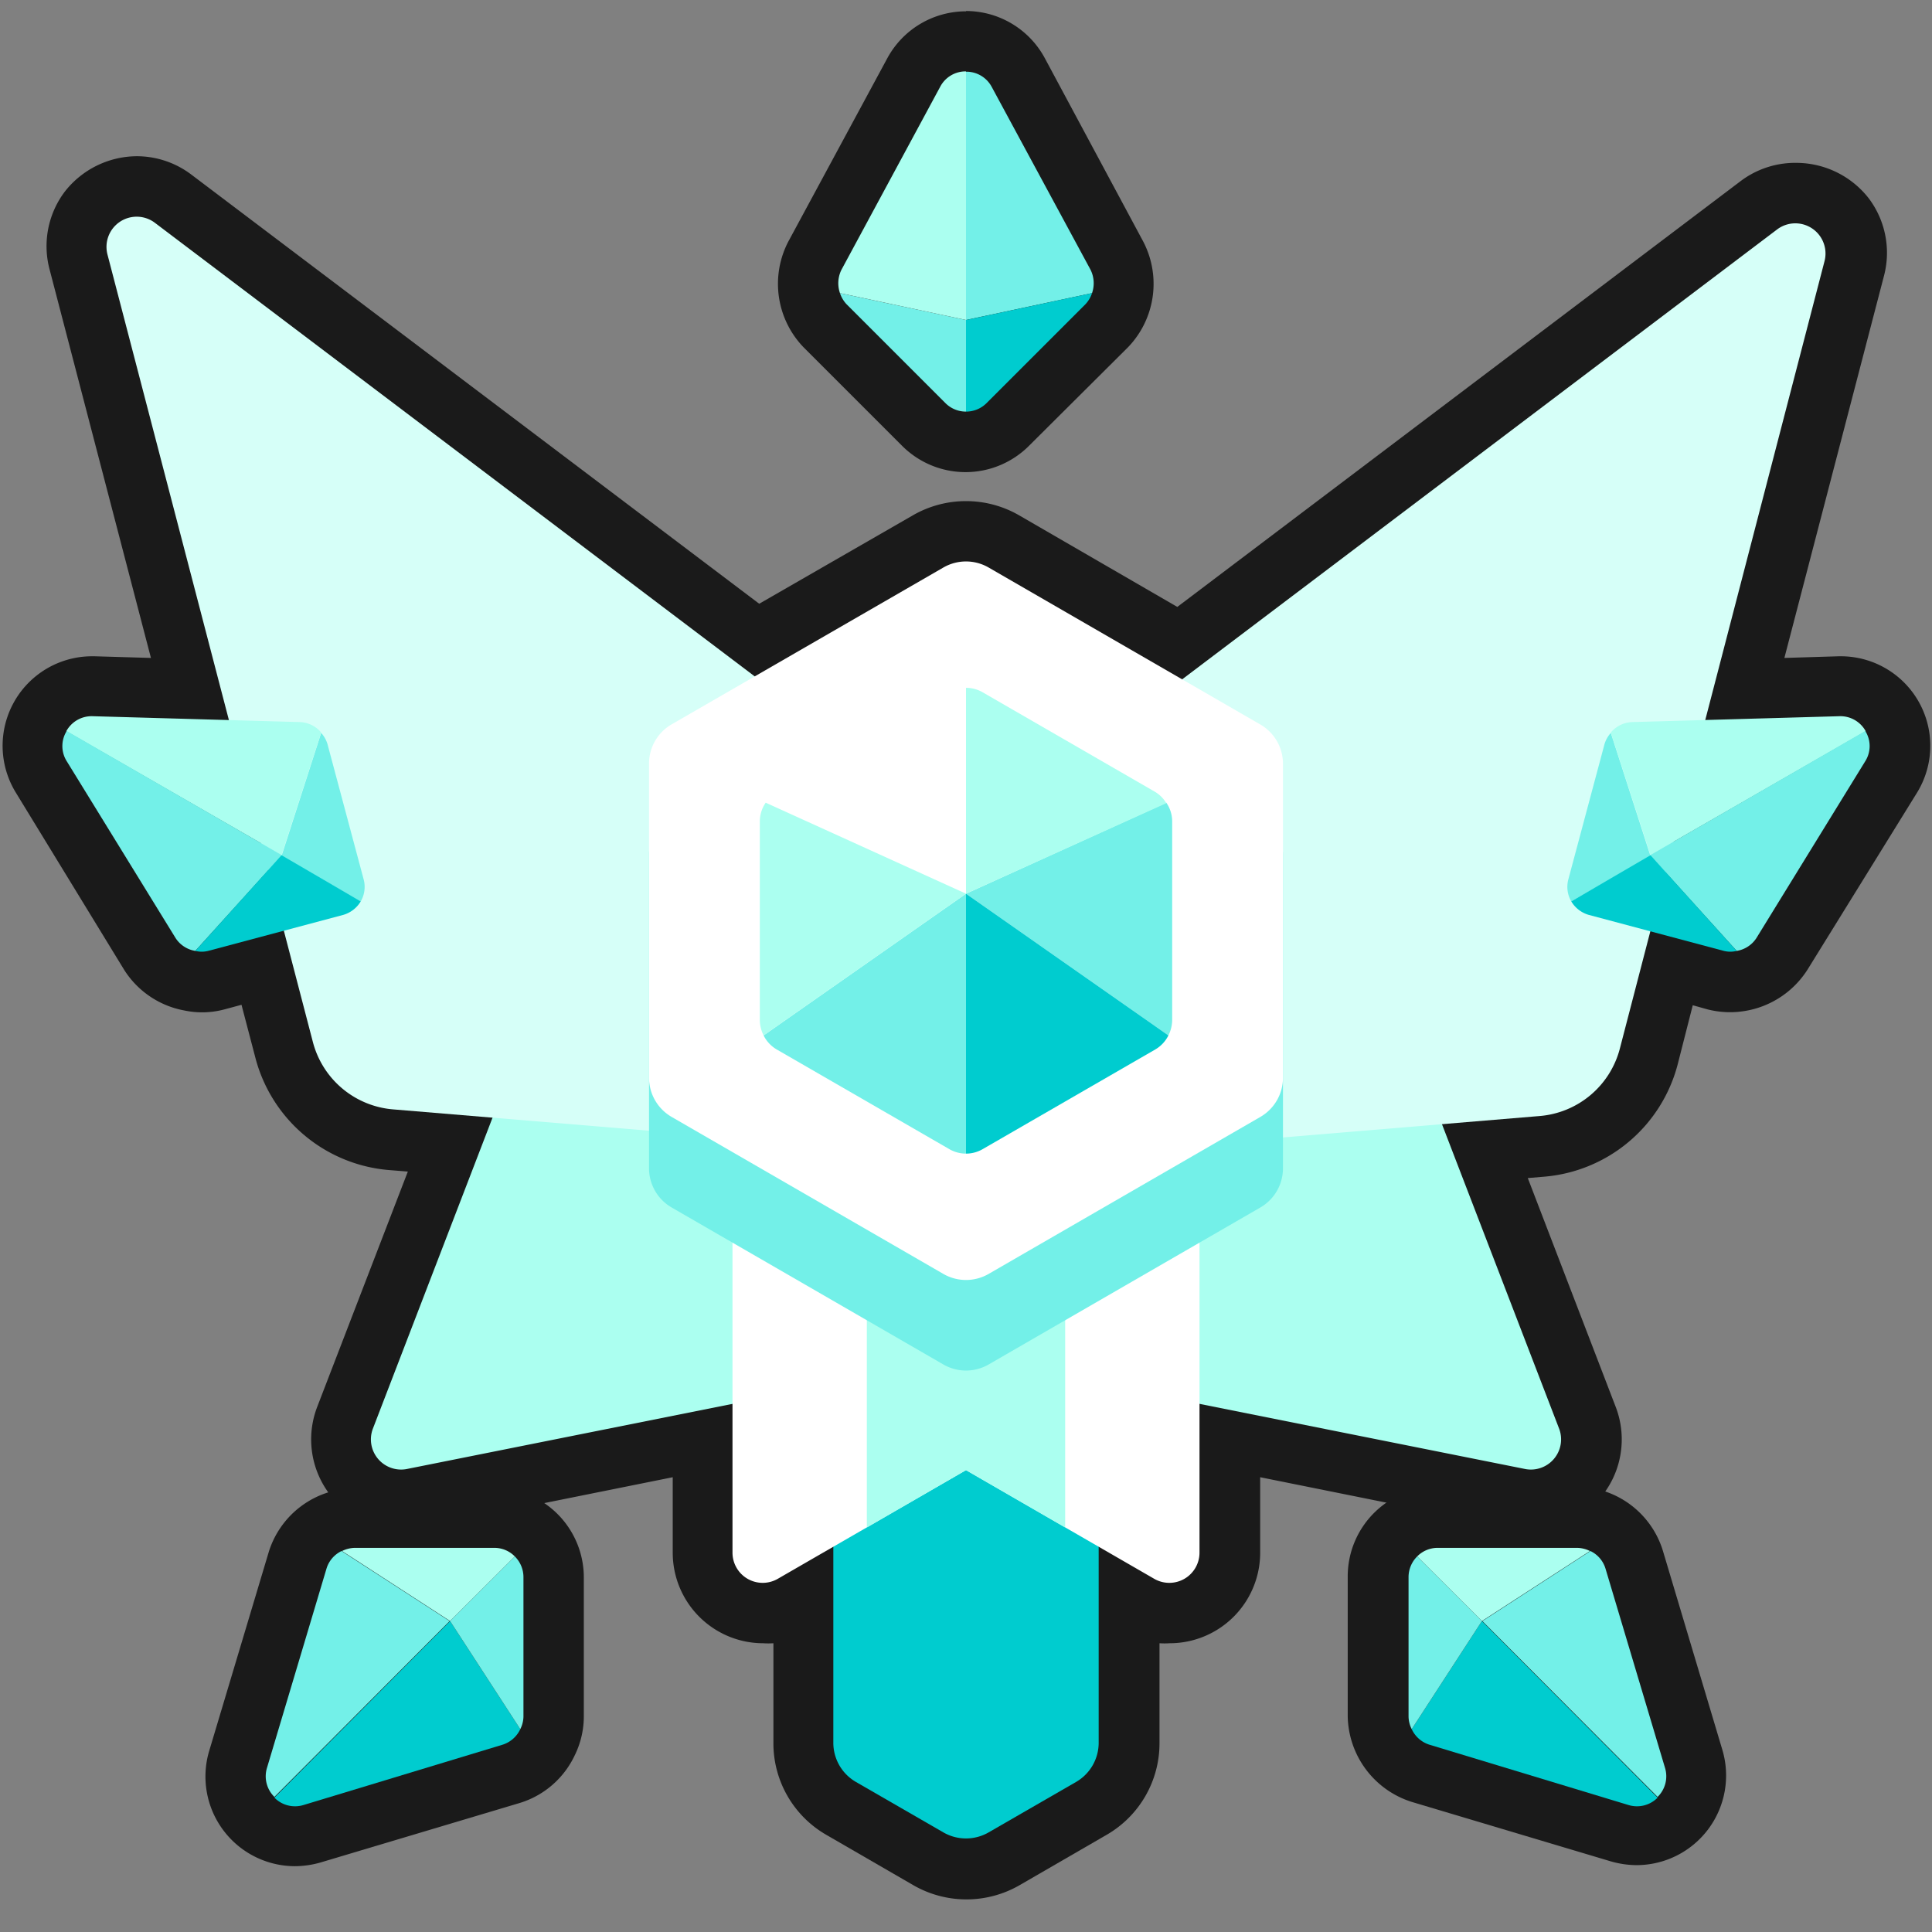 <svg xmlns="http://www.w3.org/2000/svg" viewBox="0 0 128 128"><rect x="0" y="0" width="128" height="128" fill="#808080" stroke="none"/><defs><style>.cls-1{fill:#1a1a1a;}.cls-2{fill:#abfff0;}.cls-3{fill:#d6fff8;}.cls-4{opacity:0;}.cls-5{fill:#00cccf;}.cls-6{fill:#fff;}.cls-7{fill:#73f0e8;}</style></defs><title>hexagon-platinum-12</title><g id="Layer_2" data-name="Layer 2"><g id="Hexagon"><path class="cls-1" d="M64,123.8a5,5,0,0,1-2.5-.67l-5.79-3.34a5,5,0,0,1-2.5-4.33V106l-.67.38a4,4,0,0,1-6-3.46v-7.4L27.35,99.33a4.43,4.43,0,0,1-.8.08A4,4,0,0,1,22.82,94l7-18.12-3.91-.32a8,8,0,0,1-7.09-6l-1.42-5.45-3.07.82a3.3,3.3,0,0,1-1,.13,4.52,4.52,0,0,1-.8-.08,4,4,0,0,1-2.63-1.78L2.71,51.48a3.93,3.93,0,0,1,3.35-6l6.51.18L5.19,17.37a3.94,3.94,0,0,1,.69-3.45,4.07,4.07,0,0,1,3.19-1.57,3.94,3.94,0,0,1,2.4.82L50.15,42.42,61.5,35.87a5,5,0,0,1,5,0l11.68,6.74,38.35-29a3.94,3.94,0,0,1,2.4-.82,4,4,0,0,1,3.19,1.58,3.92,3.92,0,0,1,.69,3.44l-7.26,27.85,6.39-.18a3.87,3.87,0,0,1,3.4,2,3.91,3.91,0,0,1,0,4l-7.22,11.73A4,4,0,0,1,115.43,65a4.32,4.32,0,0,1-.79.08,3.3,3.3,0,0,1-1-.13l-3-.79L109.2,70a8,8,0,0,1-7.09,6l-3.74.31L105.18,94a4,4,0,0,1-3.73,5.44,4.23,4.23,0,0,1-.79-.08l-19.2-3.86v7.4a4,4,0,0,1-6,3.46l-.67-.38v9.51a5,5,0,0,1-2.5,4.33l-5.79,3.34A5,5,0,0,1,64,123.8Z"/><path class="cls-1" d="M9.07,14.35a1.93,1.93,0,0,1,1.19.41L50,44.81,62.5,37.6a3,3,0,0,1,3,0L78.33,45l39.41-29.8a2,2,0,0,1,3.14,2.1l-7.94,30.44,8.94-.26h.06a1.93,1.93,0,0,1,1.64,3l-7.22,11.73a1.92,1.92,0,0,1-1.3.86,2,2,0,0,1-.42,0,1.59,1.59,0,0,1-.43-.06L109.3,61.7l-2,7.81A6,6,0,0,1,101.94,74l-6.4.52,7.77,20.19a2,2,0,0,1-1.86,2.72,2.85,2.85,0,0,1-.4,0L79.47,93v9.85a2,2,0,0,1-2,2,1.92,1.92,0,0,1-1-.27l-3.68-2.12v13a3,3,0,0,1-1.5,2.6L65.5,121.4a3,3,0,0,1-3,0l-5.79-3.34a3,3,0,0,1-1.5-2.6v-13l-3.68,2.12a1.92,1.92,0,0,1-1,.27,2,2,0,0,1-2-2V93L27,97.37a2.85,2.85,0,0,1-.41,0,2,2,0,0,1-1.85-2.72l7.93-20.62-6.56-.54a6,6,0,0,1-5.32-4.46l-1.93-7.4-5,1.34a1.59,1.59,0,0,1-.43.06,2,2,0,0,1-.42,0,1.92,1.92,0,0,1-1.3-.86L4.42,50.43a1.93,1.93,0,0,1,1.64-3h.06l9.06.26L7.12,16.86a2,2,0,0,1,2-2.51m0-4h0A6.1,6.1,0,0,0,4.29,12.7a6,6,0,0,0-1,5.17L10,43.59l-3.73-.11H6.06a5.93,5.93,0,0,0-5,9.05L8.23,64.26a6,6,0,0,0,4,2.69,5.69,5.69,0,0,0,2.62-.07L16,66.57l.92,3.51a10,10,0,0,0,8.86,7.44l1.24.1L21,93.25a6,6,0,0,0,6.78,8l16.79-3.38v5a6,6,0,0,0,6,6,5.12,5.12,0,0,0,.67,0v6.63a7,7,0,0,0,3.5,6.06l5.79,3.35a7.05,7.05,0,0,0,7,0l5.79-3.35a7,7,0,0,0,3.5-6.06v-6.63a5.12,5.12,0,0,0,.67,0,6,6,0,0,0,6-6v-5l16.79,3.38a6,6,0,0,0,6.78-8l-5.84-15.2,1.07-.09a10,10,0,0,0,8.86-7.44l1-3.92,1,.28a6.08,6.08,0,0,0,6.59-2.62L127,52.53a5.93,5.93,0,0,0-5-9.05h-.18l-3.6.11,6.59-25.28a6,6,0,0,0-1-5.17,6.1,6.1,0,0,0-4.78-2.35A6,6,0,0,0,115.32,12L78,40.21,67.5,34.13a7.05,7.05,0,0,0-7,0L50.3,40,12.68,11.57a6,6,0,0,0-3.61-1.22Z"/><path class="cls-1" d="M108.46,121.62a4,4,0,0,1-1.13-.17l-13.2-3.94a4.05,4.05,0,0,1-2.81-3.77v-9.25a3.93,3.93,0,0,1,3.94-3.94h9.25a3.82,3.82,0,0,1,1.7.41,3.94,3.94,0,0,1,2.07,2.4l4,13.19a4,4,0,0,1-1,3.91,3.9,3.9,0,0,1-2.78,1.16Z"/><path class="cls-1" d="M95.26,102.55h9.25a2,2,0,0,1,.83.21,1.9,1.9,0,0,1,1,1.17l3.94,13.19a1.95,1.95,0,0,1-1.85,2.5,2.23,2.23,0,0,1-.56-.08l-13.2-4a2,2,0,0,1-1.38-1.85v-9.25a1.93,1.93,0,0,1,.57-1.37,1.89,1.89,0,0,1,1.37-.57m0-4h0a5.94,5.94,0,0,0-5.94,5.93v9.26a6.06,6.06,0,0,0,4.24,5.69l13.19,3.94a6.26,6.26,0,0,0,1.71.25,5.94,5.94,0,0,0,5.68-7.64l-3.94-13.19a6,6,0,0,0-5.69-4.24Z"/><path class="cls-1" d="M19.54,121.62a3.9,3.9,0,0,1-2.78-1.16,4,4,0,0,1-1-3.91l3.95-13.19A3.92,3.92,0,0,1,21.8,101a3.75,3.75,0,0,1,1.69-.41h9.25a3.94,3.94,0,0,1,3.94,3.94v9.25a4.05,4.05,0,0,1-2.81,3.77l-13.2,3.94A4,4,0,0,1,19.54,121.62Z"/><path class="cls-1" d="M32.74,102.55a1.89,1.89,0,0,1,1.37.57,1.93,1.93,0,0,1,.57,1.37v9.25a2,2,0,0,1-1.38,1.85l-13.2,4a2.23,2.23,0,0,1-.56.08,1.95,1.95,0,0,1-1.85-2.5l3.94-13.19a1.9,1.9,0,0,1,1-1.17,2,2,0,0,1,.83-.21h9.25m0-4H23.49a6,6,0,0,0-5.69,4.24L13.86,116a5.94,5.94,0,0,0,5.68,7.64,6.26,6.26,0,0,0,1.71-.25l13.19-3.94a5.94,5.94,0,0,0,3.63-3.14,5.86,5.86,0,0,0,.61-2.55v-9.25a5.94,5.94,0,0,0-5.94-5.94Z"/><path class="cls-2" d="M24.69,94.69l10.08-26.2,27.9-6.78-.74,28.62-35,7A2,2,0,0,1,24.69,94.69Z"/><path class="cls-2" d="M103.31,94.69,93.23,68.49l-27.9-6.78.74,28.62,35,7A2,2,0,0,0,103.31,94.69Z"/><path class="cls-3" d="M10.26,14.76,58.41,51.17,50.05,75.5l-24-2a6,6,0,0,1-5.32-4.46L7.12,16.86A2,2,0,0,1,10.26,14.76Z"/><path class="cls-3" d="M117.74,15.2,69.59,51.61,78,75.94l24-2a6,6,0,0,0,5.32-4.47L120.88,17.3A2,2,0,0,0,117.74,15.2Z"/><g class="cls-4"><rect class="cls-1" width="128" height="128"/></g><path class="cls-5" d="M55.21,91v24.46a3,3,0,0,0,1.5,2.6l5.79,3.34a3,3,0,0,0,3,0l5.79-3.34a3,3,0,0,0,1.5-2.6V91Z"/><path class="cls-6" d="M64,70.4,48.53,79.33v23.54a2,2,0,0,0,3,1.73L64,97.4l12.47,7.2a2,2,0,0,0,3-1.73V79.33Z"/><polygon class="cls-2" points="57.43 101.2 64 97.4 70.57 101.2 70.57 74.2 64 70.4 57.43 74.2 57.43 101.2"/><path class="cls-7" d="M85,77.4V56.6a3,3,0,0,0-1.5-2.6l-18-10.4a3,3,0,0,0-3,0L44.48,54A3,3,0,0,0,43,56.6V77.4a3,3,0,0,0,1.5,2.6l18,10.4a3,3,0,0,0,3,0l18-10.4A3,3,0,0,0,85,77.4Z"/><path class="cls-6" d="M85,71.4V50.6a3,3,0,0,0-1.5-2.6l-18-10.4a3,3,0,0,0-3,0L44.48,48A3,3,0,0,0,43,50.6V71.4a3,3,0,0,0,1.5,2.6l18,10.4a3,3,0,0,0,3,0l18-10.4A3,3,0,0,0,85,71.4Z"/><path class="cls-2" d="M105.34,102.76a2,2,0,0,0-.83-.21H95.26a1.89,1.89,0,0,0-1.37.57l4.29,4.28Z"/><path class="cls-7" d="M109.82,119.05a1.91,1.91,0,0,0,.49-1.93l-3.94-13.19a1.9,1.9,0,0,0-1-1.17l-7.16,4.64Z"/><path class="cls-5" d="M94.7,115.59l13.2,4a1.92,1.92,0,0,0,1.92-.49L98.18,107.4l-4.65,7.16A1.93,1.93,0,0,0,94.7,115.59Z"/><path class="cls-7" d="M93.89,103.12a1.93,1.93,0,0,0-.57,1.37v9.25a1.92,1.92,0,0,0,.21.82l4.65-7.16Z"/><path class="cls-2" d="M22.66,102.76a2,2,0,0,1,.83-.21h9.25a1.89,1.89,0,0,1,1.37.57l-4.29,4.28Z"/><path class="cls-7" d="M18.18,119.05a1.91,1.91,0,0,1-.49-1.93l3.94-13.19a1.9,1.9,0,0,1,1-1.17l7.16,4.64Z"/><path class="cls-5" d="M33.3,115.59l-13.2,4a1.92,1.92,0,0,1-1.92-.49L29.82,107.4l4.65,7.16A1.93,1.93,0,0,1,33.3,115.59Z"/><path class="cls-7" d="M34.11,103.12a1.93,1.93,0,0,1,.57,1.37v9.25a1.92,1.92,0,0,1-.21.82l-4.65-7.16Z"/><path class="cls-7" d="M106.72,48.56a1.92,1.92,0,0,0-.42.75l-2.39,8.94a1.92,1.92,0,0,0,.19,1.47l5.25-3Z"/><path class="cls-2" d="M123.61,48.45a1.91,1.91,0,0,0-1.73-1l-13.76.39a1.94,1.94,0,0,0-1.4.69l2.63,8.12Z"/><path class="cls-7" d="M116.36,62.16l7.22-11.73a1.88,1.88,0,0,0,0-2l-14.26,8.23L115.06,63A1.92,1.92,0,0,0,116.36,62.16Z"/><path class="cls-5" d="M104.1,59.72a2,2,0,0,0,1.18.9L114.21,63a1.75,1.75,0,0,0,.85,0l-5.71-6.34Z"/><path class="cls-7" d="M21.28,48.56a1.92,1.92,0,0,1,.42.75l2.39,8.94a1.92,1.92,0,0,1-.19,1.47l-5.25-3Z"/><path class="cls-2" d="M4.39,48.45a1.91,1.91,0,0,1,1.73-1l13.76.39a1.94,1.94,0,0,1,1.4.69l-2.63,8.12Z"/><path class="cls-7" d="M11.64,62.16,4.42,50.43a1.88,1.88,0,0,1,0-2l14.26,8.23L12.94,63A1.92,1.92,0,0,1,11.64,62.16Z"/><path class="cls-5" d="M23.9,59.72a2,2,0,0,1-1.18.9L13.79,63a1.75,1.75,0,0,1-.85,0l5.71-6.34Z"/><path class="cls-1" d="M64,29.27a3.88,3.88,0,0,1-2.78-1.16l-6.55-6.54a3.86,3.86,0,0,1-.91-1.49A4,4,0,0,1,54,16.92L60.54,4.8a3.93,3.93,0,0,1,6.92,0L74,16.92a3.93,3.93,0,0,1,.22,3.17,3.76,3.76,0,0,1-.9,1.48l-6.55,6.54A3.88,3.88,0,0,1,64,29.27Z"/><path class="cls-1" d="M64,4.73a1.9,1.9,0,0,1,1.7,1l6.55,12.12a2,2,0,0,1,.1,1.55,2,2,0,0,1-.44.74L65.37,26.7a1.93,1.93,0,0,1-2.74,0l-6.54-6.54a2,2,0,0,1-.44-.74,2,2,0,0,1,.1-1.55L62.3,5.75a1.9,1.9,0,0,1,1.7-1m0-4a5.93,5.93,0,0,0-5.22,3.12L52.23,16a6.06,6.06,0,0,0,1,7l6.54,6.54a5.94,5.94,0,0,0,8.4,0L74.74,23a6.06,6.06,0,0,0,1-7L69.22,3.85A5.93,5.93,0,0,0,64,.73Z"/><path class="cls-7" d="M55.65,19.42a2,2,0,0,0,.44.74l6.54,6.54a1.92,1.92,0,0,0,1.37.57V21.2Z"/><path class="cls-2" d="M64,4.73a1.9,1.9,0,0,0-1.7,1L55.75,17.87a2,2,0,0,0-.1,1.55L64,21.2Z"/><path class="cls-7" d="M72.25,17.87,65.7,5.75a1.9,1.9,0,0,0-1.7-1V21.2l8.35-1.78A2,2,0,0,0,72.25,17.87Z"/><path class="cls-5" d="M64,27.27a1.92,1.92,0,0,0,1.37-.57l6.54-6.54a2,2,0,0,0,.44-.74L64,21.2Z"/><path class="cls-6" d="M64,45.57a2.2,2.2,0,0,0-1.11.3l-11.43,6.6a2.16,2.16,0,0,0-.73.71l13.27,6Z"/><path class="cls-7" d="M50.59,68.6a2.23,2.23,0,0,0,.87.93l11.43,6.6a2.2,2.2,0,0,0,1.11.3V59.21Z"/><path class="cls-7" d="M77.41,68.6a2.31,2.31,0,0,0,.25-1V54.4a2.18,2.18,0,0,0-.39-1.22L64,59.21Z"/><path class="cls-2" d="M50.73,53.18a2.18,2.18,0,0,0-.39,1.22V67.6a2.31,2.31,0,0,0,.25,1L64,59.21Z"/><path class="cls-2" d="M76.54,52.47l-11.43-6.6a2.2,2.2,0,0,0-1.11-.3V59.21l13.27-6A2.16,2.16,0,0,0,76.54,52.47Z"/><path class="cls-5" d="M64,76.43a2.2,2.2,0,0,0,1.11-.3l11.43-6.6a2.23,2.23,0,0,0,.87-.93L64,59.21Z"/></g></g></svg>